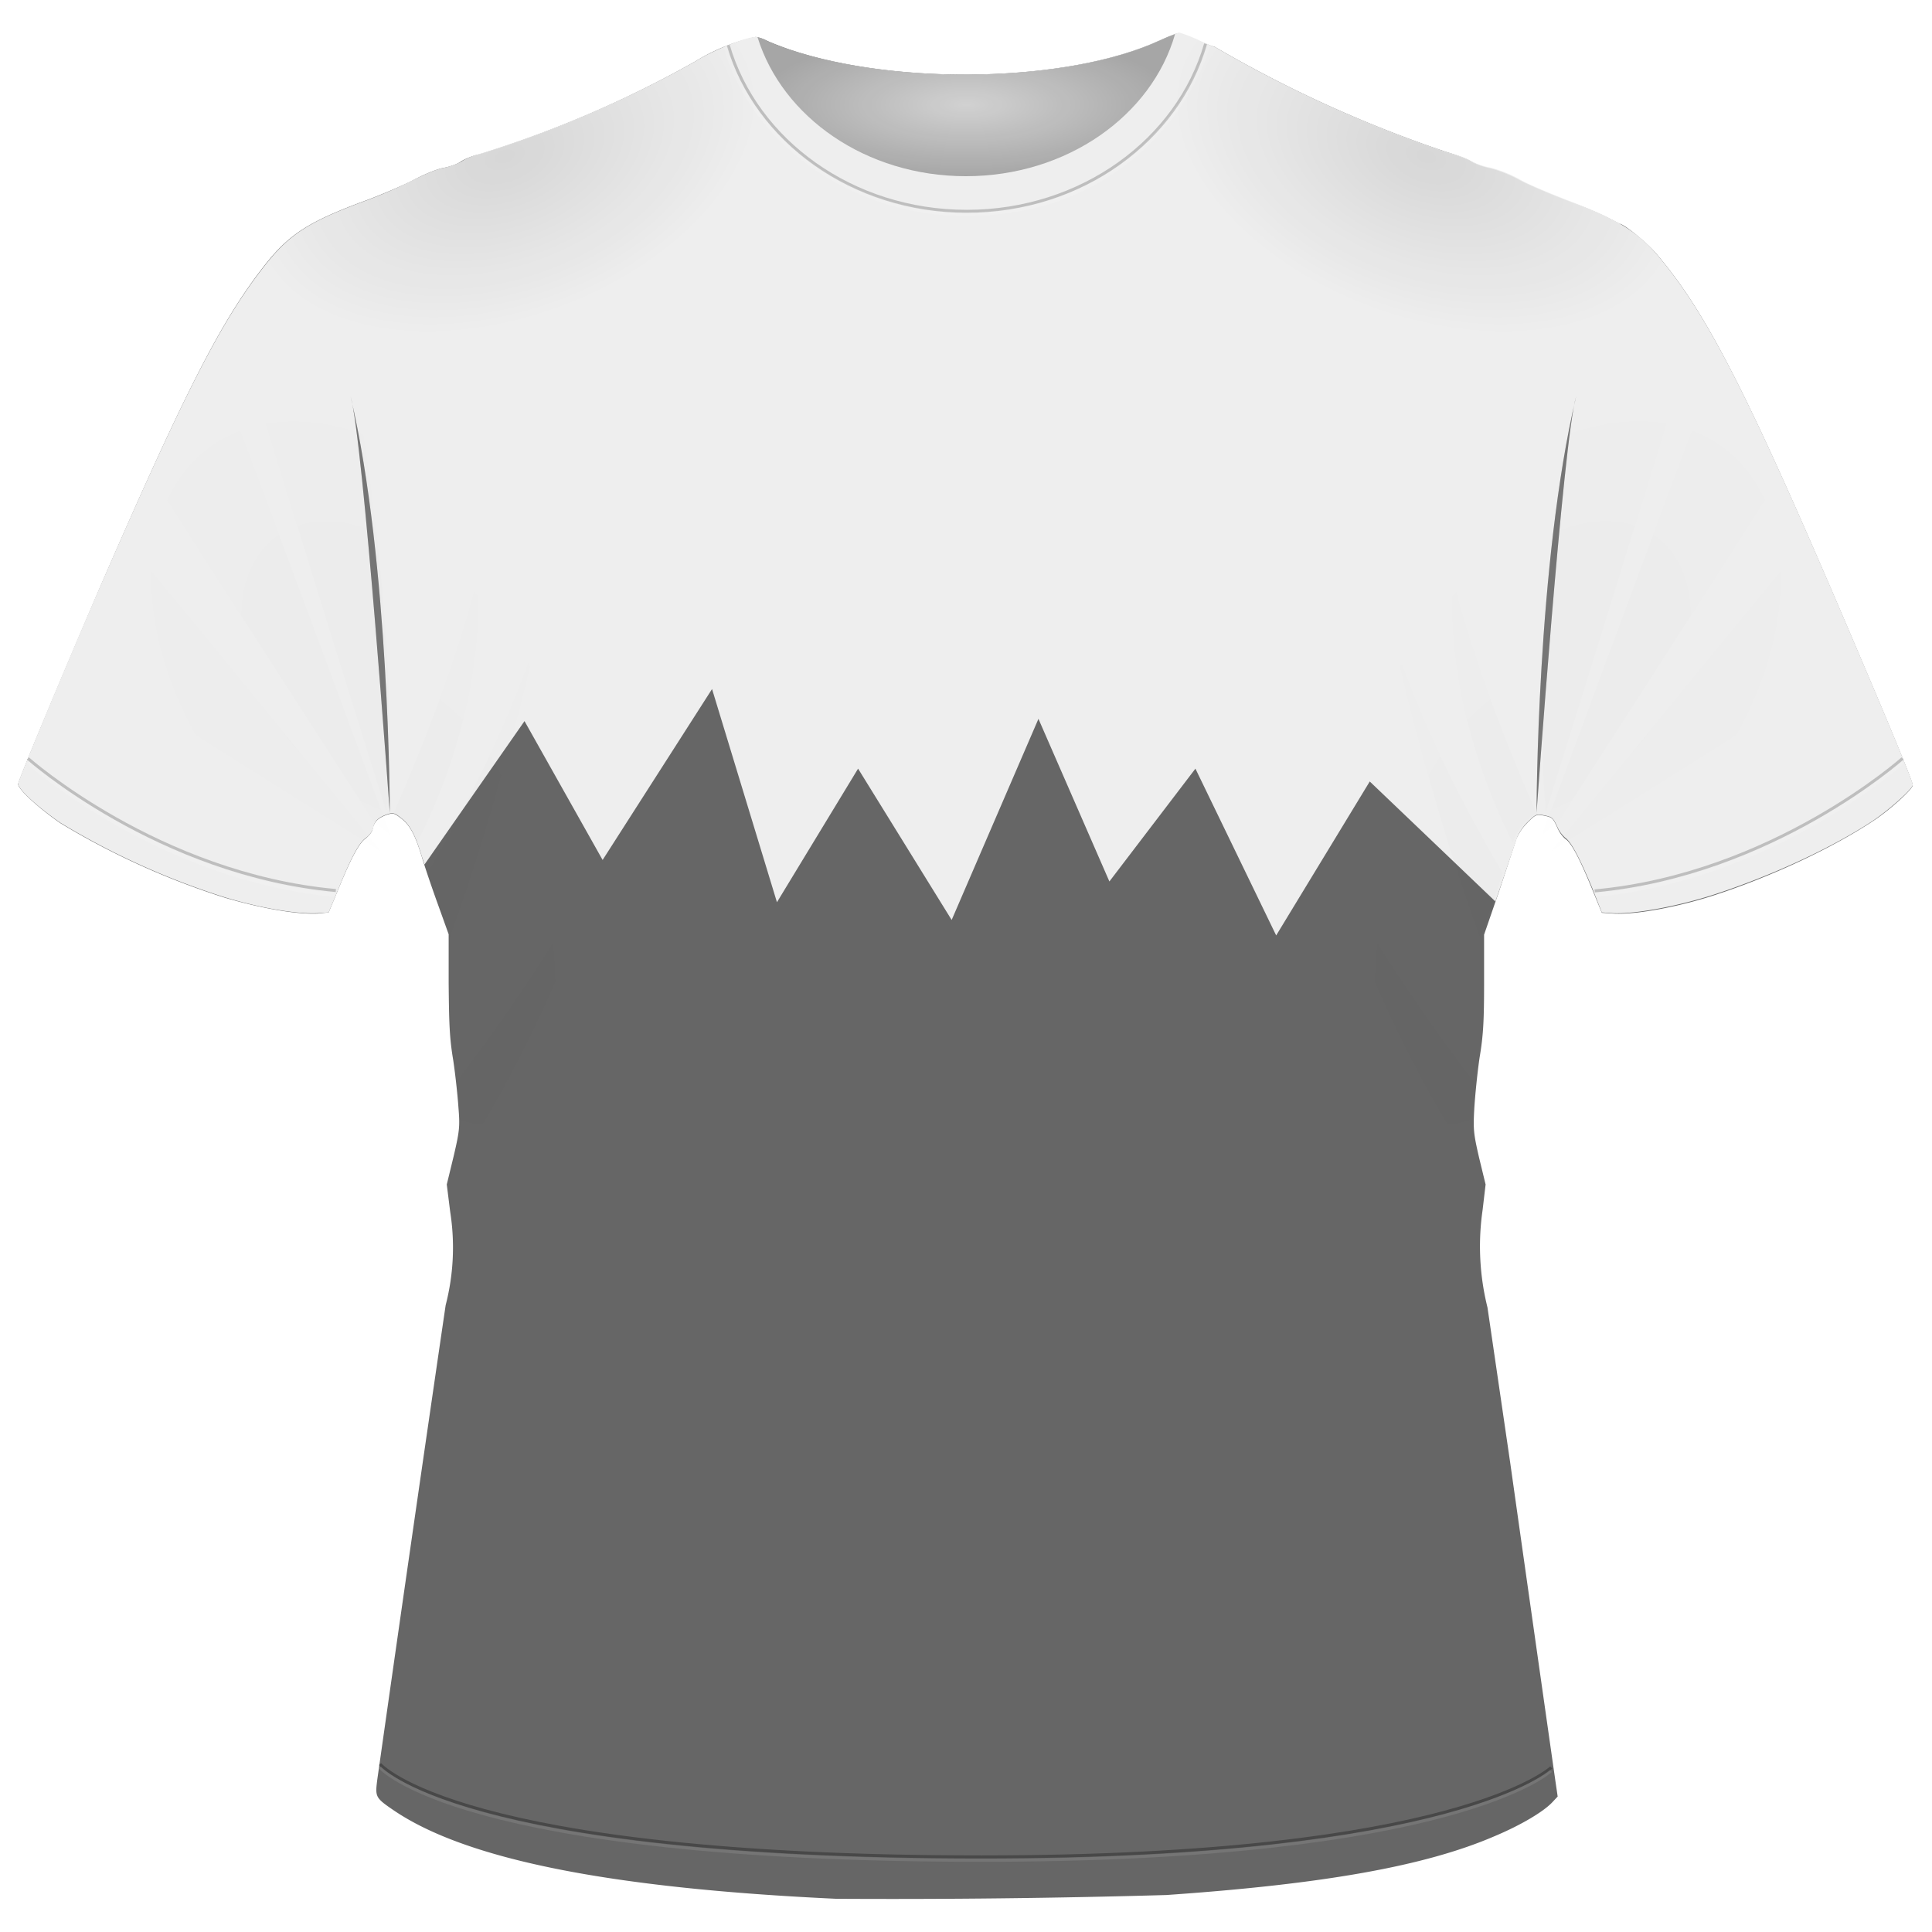 <?xml version="1.0" encoding="UTF-8" standalone="no"?>
<svg
   xmlns:dc="http://purl.org/dc/elements/1.1/"
   xmlns:cc="http://creativecommons.org/ns#"
   xmlns:rdf="http://www.w3.org/1999/02/22-rdf-syntax-ns#"
   xmlns:svg="http://www.w3.org/2000/svg"
   xmlns="http://www.w3.org/2000/svg"
   xmlns:xlink="http://www.w3.org/1999/xlink"
   id="svg162"
   version="1.1"
   height="512"
   width="512">
  <defs
     id="defs120">
    <linearGradient
       id="e">
      <stop
         id="stop2"
         offset="0" />
      <stop
         id="stop4"
         stop-opacity=".6"
         offset=".6" />
      <stop
         id="stop6"
         stop-opacity="0"
         offset="1" />
    </linearGradient>
    <linearGradient
       id="b">
      <stop
         id="stop9"
         offset="0" />
      <stop
         id="stop11"
         offset=".7" />
      <stop
         id="stop13"
         stop-opacity="0"
         offset="1" />
    </linearGradient>
    <linearGradient
       id="l">
      <stop
         id="stop16"
         offset="0" />
      <stop
         id="stop18"
         stop-opacity="0"
         offset="1" />
    </linearGradient>
    <linearGradient
       id="j">
      <stop
         id="stop21"
         offset="0" />
      <stop
         id="stop23"
         stop-opacity=".6"
         offset=".5" />
      <stop
         id="stop25"
         stop-opacity="0"
         offset="1" />
    </linearGradient>
    <linearGradient
       id="i">
      <stop
         id="stop28"
         stop-opacity=".4"
         offset="0" />
      <stop
         id="stop30"
         offset="1" />
    </linearGradient>
    <filter
       color-interpolation-filters="sRGB"
       y="0"
       x="-.1"
       height="1.1"
       width="1.3"
       id="r">
      <feGaussianBlur
         id="feGaussianBlur33"
         stdDeviation="4" />
    </filter>
    <linearGradient
       id="k">
      <stop
         id="stop36"
         offset="0" />
      <stop
         id="stop38"
         stop-opacity=".6"
         offset=".5" />
      <stop
         id="stop40"
         stop-opacity="0"
         offset="1" />
    </linearGradient>
    <filter
       color-interpolation-filters="sRGB"
       y="0"
       x="-.1"
       height="1.1"
       width="1.3"
       id="t">
      <feGaussianBlur
         id="feGaussianBlur43"
         stdDeviation="4" />
    </filter>
    <linearGradient
       id="m">
      <stop
         id="stop46"
         offset="0" />
      <stop
         id="stop48"
         stop-opacity="0"
         offset="1" />
    </linearGradient>
    <linearGradient
       id="n">
      <stop
         id="stop51"
         offset="0" />
      <stop
         id="stop53"
         stop-opacity=".6"
         offset=".5" />
      <stop
         id="stop55"
         stop-opacity="0"
         offset="1" />
    </linearGradient>
    <filter
       color-interpolation-filters="sRGB"
       y="0"
       x="-.1"
       height="1.1"
       width="1.3"
       id="x">
      <feGaussianBlur
         id="feGaussianBlur58"
         stdDeviation="4" />
    </filter>
    <linearGradient
       id="o">
      <stop
         id="stop61"
         offset="0" />
      <stop
         id="stop63"
         stop-opacity=".6"
         offset=".5" />
      <stop
         id="stop65"
         stop-opacity="0"
         offset="1" />
    </linearGradient>
    <filter
       color-interpolation-filters="sRGB"
       y="0"
       x="-.1"
       height="1.1"
       width="1.3"
       id="z">
      <feGaussianBlur
         id="feGaussianBlur68"
         stdDeviation="4" />
    </filter>
    <linearGradient
       id="a">
      <stop
         id="stop71"
         stop-color="#d62626"
         offset="0" />
      <stop
         id="stop73"
         stop-color="#c52b2b"
         offset=".7" />
      <stop
         id="stop75"
         stop-color="#b62424"
         offset="1" />
    </linearGradient>
    <linearGradient
       id="c">
      <stop
         id="stop78"
         offset="0" />
      <stop
         id="stop80"
         stop-opacity=".6"
         offset=".5" />
      <stop
         id="stop82"
         stop-opacity="0"
         offset="1" />
    </linearGradient>
    <linearGradient
       id="d">
      <stop
         id="stop85"
         offset="0" />
      <stop
         id="stop87"
         stop-opacity=".6"
         offset=".5" />
      <stop
         id="stop89"
         stop-opacity="0"
         offset="1" />
    </linearGradient>
    <linearGradient
       id="f">
      <stop
         id="stop92"
         offset="0" />
      <stop
         id="stop94"
         stop-opacity=".6"
         offset=".6" />
      <stop
         id="stop96"
         stop-opacity="0"
         offset="1" />
    </linearGradient>
    <linearGradient
       id="g">
      <stop
         id="stop99"
         stop-color="#d62626"
         offset="0" />
      <stop
         id="stop101"
         stop-color="#c52b2b"
         offset=".7" />
      <stop
         id="stop103"
         stop-color="#b62424"
         offset="1" />
    </linearGradient>
    <linearGradient
       id="h">
      <stop
         id="stop106"
         stop-color="#d62626"
         offset="0" />
      <stop
         id="stop108"
         stop-color="#c52b2b"
         offset=".7" />
      <stop
         id="stop110"
         stop-color="#b62424"
         offset="1" />
    </linearGradient>
    <radialGradient
       xlink:href="#i"
       gradientUnits="userSpaceOnUse"
       gradientTransform="matrix(0.527,0,0,0.179,1.669,-9.154)"
       fy="206.2"
       fx="482.9"
       r="105"
       cy="206.2"
       cx="482.9"
       id="p" />
    <radialGradient
       xlink:href="#j"
       gradientUnits="userSpaceOnUse"
       gradientTransform="matrix(-1.078,-1.427,0.96,-0.725,-50.4,1203.7)"
       fy="514"
       fx="239"
       r="95"
       cy="514"
       cx="239"
       id="q" />
    <radialGradient
       xlink:href="#k"
       gradientUnits="userSpaceOnUse"
       gradientTransform="matrix(-1.078,-1.427,0.96,-0.725,-63,863)"
       fy="514"
       fx="239"
       r="95"
       cy="514"
       cx="239"
       id="s" />
    <radialGradient
       xlink:href="#l"
       gradientUnits="userSpaceOnUse"
       gradientTransform="matrix(0.494,-0.184,0.114,0.305,-12.227,15.214)"
       fy="232"
       fx="242"
       r="132.7"
       cy="232"
       cx="242"
       id="u" />
    <radialGradient
       xlink:href="#m"
       gradientUnits="userSpaceOnUse"
       gradientTransform="matrix(-0.494,-0.184,-0.114,0.305,523.939,15.214)"
       fy="232"
       fx="242"
       r="132.7"
       cy="232"
       cx="242"
       id="v" />
    <radialGradient
       xlink:href="#n"
       gradientUnits="userSpaceOnUse"
       gradientTransform="matrix(0.602,2.366,-1.094,0.278,619.9,-159.6)"
       fy="512.8"
       fx="264.1"
       r="95"
       cy="512.8"
       cx="264.1"
       id="w" />
    <radialGradient
       xlink:href="#o"
       gradientUnits="userSpaceOnUse"
       gradientTransform="matrix(0.602,2.366,-1.094,0.278,435,-593)"
       fy="512.8"
       fx="264.1"
       r="95"
       cy="512.8"
       cx="264.1"
       id="y" />
  </defs>
  <g
     id="g4670">
    <g
       id="g4647">
      <path
         id="path122"
         d="m 221.6,503.2 c -59.9,-2.8 -98,-10.4 -117.2,-23.4 -5,-3.4 -5,-3.6 -4.4,-8.3 a 26844,26844 0 0 1 18.1,-125.6 61,61 0 0 0 1.2,-24.8 l -0.9,-7.2 1.8,-7.4 c 1.6,-6.8 1.7,-8 1.3,-12.9 -0.2,-3 -0.8,-8.7 -1.4,-12.7 -1,-5.9 -1.1,-10 -1.2,-20.3 v -13 l -2.8,-7.8 c -1.6,-4.4 -3.5,-10 -4.3,-12.7 -1.8,-5.9 -3.2,-8.5 -5.6,-10.3 -1.7,-1.3 -2,-1.4 -3.6,-0.9 -2.3,0.8 -3.4,1.8 -3.8,3.6 -0.1,0.9 -1,2 -1.9,2.7 -1.7,1.2 -3.8,5 -7.3,13.6 l -2.5,6 -2.8,0.3 c -5.4,0.3 -14.8,-1.3 -24.7,-4.2 A 201,201 0 0 1 16.1,218.2 c -5.7,-3.9 -11.3,-9 -11.3,-10.4 0,-0.9 13.9,-34.1 22.8,-54.7 21.6,-49.6 31,-68 42.3,-82.5 C 76.6,62 81.8,58.7 97.3,53 c 4,-1.5 9.6,-3.9 12.3,-5.3 2.8,-1.5 6.2,-2.9 7.9,-3.2 1.6,-0.3 3.8,-1 4.8,-1.8 1,-0.6 3.1,-1.5 4.7,-1.8 a 292,292 0 0 0 57.2,-24.6 51.8,51.8 0 0 1 16,-6.5 c 0.6,0 2,0.4 2.8,0.9 a 64,64 0 0 0 6.2,2.4 c 28.8,9.7 74,8.7 98,-2.3 2.4,-1.1 4.7,-2 5,-2 0.5,0 2.7,0.8 5,1.8 2.3,1 4.4,1.8 4.7,1.8 a 329.4,329.4 0 0 0 61.8,28 c 2.4,0.7 5.2,1.7 6.2,2.4 a 18,18 0 0 0 5,1.8 c 1.8,0.3 5.2,1.7 7.6,3 2.3,1.3 8.6,4 13.8,6 a 86.7,86.7 0 0 1 12.9,5.7 c 1.1,0 7.3,5 9.8,8 13.6,16 24.4,37.4 52.9,104.3 9.9,23.2 15,35.6 15,36.5 0,1 -6,6.5 -10.4,9.4 -11,7.3 -27.4,15 -43,20 -9.5,3 -20.5,5 -26.1,4.6 l -2.9,-0.2 -2.7,-6.6 c -3.3,-8 -5.4,-12 -7,-13 a 8.3,8.3 0 0 1 -2.1,-3 c -1.2,-2.6 -1.3,-2.7 -3.8,-3.2 -1.7,-0.3 -2,-0.2 -4,1.8 a 14.3,14.3 0 0 0 -3,4.3 l -4.6,13.9 -4,11.6 v 12.6 c 0,10.2 -0.2,14.1 -1.2,20 -0.6,4.1 -1.2,10.2 -1.4,13.5 -0.3,5.6 -0.2,6.6 1.3,13.1 l 1.7,7 -0.8,6.8 a 67,67 0 0 0 1.3,25.8 l 6,41 a 56564.9,56564.9 0 0 0 12,84.5 l 0.6,4.1 -1.5,1.6 c -2.4,2.5 -8.3,6 -15.2,8.9 -18.3,7.9 -45.1,12.7 -87,15.6 a 2531.3,2531.3 0 0 1 -87.5,1 z"
         style="fill:#666666" />
      <path
         style="fill:#eeeeee;fill-opacity:1"
         id="path124"
         d="m 312.3,8.7 c -0.4,0 -2.7,1 -5.1,2 -24,11.1 -69.2,12.1 -98,2.4 A 64,64 0 0 1 203,10.7 c -0.9,-0.5 -2.2,-0.9 -2.8,-0.9 -2.6,0 -11.4,3.6 -16,6.5 A 292,292 0 0 1 127,40.8 c -1.6,0.4 -3.7,1.3 -4.7,2 -1,0.6 -3.2,1.4 -4.8,1.7 -1.7,0.3 -5,1.7 -8,3.2 A 122,122 0 0 1 97.4,53 C 81.9,58.7 76.7,62 70,70.6 58.7,85 49.2,103.5 27.6,153 c -9,20.6 -22.8,53.8 -22.8,54.7 0,1.5 5.6,6.5 11.3,10.4 a 201,201 0 0 0 43.5,19.7 c 10,3 19.3,4.5 24.7,4.2 l 2.8,-0.2 2.5,-6 c 3.5,-8.7 5.6,-12.5 7.3,-13.7 0.9,-0.6 1.8,-1.8 2,-2.7 0.3,-1.8 1.4,-2.8 3.7,-3.6 1.5,-0.5 2,-0.4 3.6,0.9 2.4,1.8 3.8,4.4 5.6,10.3 l 0.7,2.1 26.5,-38 20.7,36.8 29,-45.3 17.2,56.5 21.5,-35.4 24.8,40.1 23,-53.3 18.8,43.1 22.8,-29.9 21.4,44.2 24.8,-40.8 33.3,31.8 1,-2.9 4.7,-13.9 c 0.4,-1.2 1.7,-3.2 2.9,-4.3 2,-2 2.3,-2.1 4,-1.8 2.5,0.5 2.6,0.6 3.8,3.1 a 8.3,8.3 0 0 0 2.2,3 c 1.5,1.1 3.6,5 7,13.1 l 2.6,6.6 2.9,0.2 c 5.6,0.3 16.6,-1.7 26.1,-4.7 15.6,-5 32,-12.6 43,-19.9 4.4,-3 10.4,-8.4 10.4,-9.4 0,-0.9 -5.1,-13.3 -15,-36.5 -28.5,-66.9 -39.3,-88.2 -53,-104.3 a 36.7,36.7 0 0 0 -11.7,-9 c -0.8,-0.6 -5.7,-2.8 -10.9,-4.8 -5.2,-2 -11.5,-4.6 -13.8,-6 a 34.2,34.2 0 0 0 -7.6,-3 18,18 0 0 1 -5,-1.7 c -1,-0.7 -3.8,-1.7 -6.2,-2.3 a 329.4,329.4 0 0 1 -61.8,-28 c -0.3,0 -2.4,-0.9 -4.7,-2 -2.3,-1 -4.5,-1.8 -5,-1.8 z" />
      <path
         id="path126"
         overflow="visible"
         d="m 311.409,9.024 c -0.922,0.329 -2.569,0.988 -4.281,1.778 -23.973,10.999 -69.153,12.052 -97.934,2.305 -2.437,-0.856 -5.269,-1.976 -6.191,-2.437 -0.659,-0.329 -1.581,-0.659 -2.239,-0.79 6.586,21.207 28.781,36.816 55.191,36.816 26.805,0 49.263,-16.07 55.454,-37.672 z"
         style="color:#000000;overflow:visible;opacity:0.3;fill:url(#p);stroke-width:0.659;marker:none" />
      <path
         id="path128"
         overflow="visible"
         d="m 193,12 c 7.4,25.3 32.9,44 63.2,44 30.4,0 56,-18.9 63.3,-44.4"
         style="color:#000000;overflow:visible;opacity:0.2;fill:none;stroke:#000000;stroke-width:0.79;marker:none" />
      <path
         id="path130"
         d="m 407.2,215.4 c 0,0 0,-66 10.5,-110.4 -3.5,11.8 -10.5,110.4 -10.5,110.4 z"
         style="opacity:0.3" />
      <path
         id="path132"
         transform="matrix(0.527,0,0,0.527,1.7,-80.8)"
         d="m 176.3,350.3 -48.2,9.3 63,202.3 c 7.5,-82.6 -14.8,-211.6 -14.8,-211.6 z m -60.3,14.9 -41.8,29.7 110.5,171.7 8.4,6.5 z m -74.2,37.1 -19.5,75.2 166.1,104 z"
         style="opacity:0.1;fill:url(#q);filter:url(#r)" />
      <path
         id="path134"
         d="m 103.3,215.4 c 0,0 0,-66 -10.4,-110.4 3.4,11.8 10.4,110.4 10.4,110.4 z"
         style="opacity:0.3" />
      <path
         id="path136"
         d="m 100.7,467.5 c 0,0 20.5,24.6 159.4,24.6 126.1,0 151,-23.7 151,-23.7"
         style="opacity:0.3;fill:none;stroke:#000000;stroke-width:0.79" />
      <path
         id="path138"
         overflow="visible"
         d="m 319.7,10.8 c 1.5,0.9 -0.4,2.8 -0.4,4 a 64.6,64.6 0 0 1 -50.5,40.9 c -4.2,0.7 -8.4,1 -12.6,1 -23.8,0.3 -48,-12.3 -59.5,-33.5 a 44.5,44.5 0 0 1 -4.5,-11.4"
         style="color:#000000;overflow:visible;opacity:0.1;fill:none;stroke:#ffffff;stroke-width:1.054;marker:none" />
      <path
         id="path140"
         transform="matrix(-0.527,0,0,0.527,503.7,98.7)"
         d="m 163.7,9.6 -48.2,9.4 63,202.4 C 186,138.7 163.8,9.6 163.8,9.6 Z m -60.3,15 -41.8,29.5 110.5,171.9 8.3,6.5 z m -74.3,37 -19.5,75.2 166.2,104 z"
         style="opacity:0.1;fill:url(#s);filter:url(#t)" />
      <path
         id="path142"
         overflow="visible"
         d="m 195.89,10.868 c -3.688,1.317 -8.628,3.556 -11.723,5.466 a 290.904,290.904 0 0 1 -57.166,24.566 17.124,17.124 0 0 0 -4.742,1.844 c -0.988,0.659 -3.161,1.515 -4.808,1.778 -1.647,0.329 -5.005,1.647 -7.903,3.161 -2.634,1.449 -8.232,3.82 -12.316,5.335 -15.214,5.598 -20.548,8.957 -27.003,17.189 11.13,18.902 44.785,24.302 78.505,11.723 36.157,-13.501 58.747,-42.546 50.383,-64.938 a 27.398,27.398 0 0 0 -3.293,-6.125 z"
         style="color:#000000;overflow:visible;opacity:0.1;fill:url(#u);stroke-width:0.659;marker:none" />
      <path
         id="path144"
         overflow="visible"
         d="m 316.283,10.275 a 27.464,27.464 0 0 0 -3.688,6.718 c -8.364,22.392 14.226,51.371 50.383,64.938 33.654,12.513 67.177,7.245 78.439,-11.591 l -2.437,-3.03 a 36.684,36.684 0 0 0 -11.855,-9.023 c -0.659,-0.659 -5.598,-2.766 -10.801,-4.742 -5.269,-1.976 -11.46,-4.61 -13.831,-5.927 a 34.247,34.247 0 0 0 -7.574,-3.03 c -1.712,-0.329 -3.952,-1.12 -5.005,-1.778 -0.988,-0.659 -3.82,-1.712 -6.191,-2.305 A 329.432,329.432 0 0 1 321.881,12.448 35.564,35.564 0 0 1 317.139,10.604 Z"
         style="color:#000000;overflow:visible;opacity:0.1;fill:url(#v);stroke-width:0.659;marker:none" />
      <path
         id="path146"
         d="m 7.4,202 c 0,0 34.5,30.9 81.6,35.2"
         style="opacity:0.1;fill:none;stroke:#ffffff;stroke-width:1.054" />
      <path
         id="path148"
         d="m 7.4,201 c 0,0 34.5,30.7 81.6,35"
         style="opacity:0.2;fill:none;stroke:#000000;stroke-width:0.79" />
      <path
         id="path150"
         d="m 504.2,202 c 0,0 -34.5,30.9 -81.6,35.2"
         style="opacity:0.1;fill:none;stroke:#ffffff;stroke-width:1.054" />
      <path
         id="path152"
         d="m 504.2,201 c 0,0 -34.5,30.8 -81.6,35.1"
         style="opacity:0.2;fill:none;stroke:#000000;stroke-width:0.79" />
      <path
         id="path154"
         transform="matrix(0.527,0,0,0.527,1.7,-80.8)"
         overflow="visible"
         d="m 236.9,443 c -9.8,42.4 -30.8,93.3 -42.4,119.7 1,0.2 2,0.8 3.8,2 a 26,26 0 0 1 8.2,12.3 C 244,503.7 236.9,443 236.9,443 Z m 31.3,25.3 c -13,43.8 -35.5,88.1 -56.6,124.1 l 5.5,16 5.3,15 v 3 c 27.2,-73.8 45.8,-158 45.8,-158 z m 35.7,108 c 0,0 -27.8,56.2 -77.8,121 0.6,5 1.2,10.1 1.4,13.4 0.6,9.4 0.4,11.4 -2.6,24.4 l -2.6,11.1 c 51,-74.4 81.6,-169.9 81.6,-169.9 z m 18.4,1.8 c 0,0 -46.6,120.7 -98.1,210.2 a 4854.8,4854.8 0 0 0 -14.8,99.4 L 206.8,906 C 236,836.6 304,669.2 322.2,578 Z"
         style="color:#000000;overflow:visible;opacity:0.1;fill:url(#w);marker:none;filter:url(#x)" />
      <path
         id="path156"
         transform="matrix(-0.527,0,0,0.527,412.4,147.6)"
         overflow="visible"
         d="M 52,9.6 C 42.3,52 21.3,102.8 9.7,129.3 c 1,0.1 2,0.7 3.8,2 a 26,26 0 0 1 8.3,12.3 C 59,70.3 52,9.6 52,9.6 Z M 83.5,35 C 70.5,78.7 48,123 26.9,159 l 5.5,16.1 5.3,15 V 193 C 64.9,119.3 83.5,35 83.5,35 Z m 35.7,108 c 0,0 -28,56 -77.9,120.8 0.6,5.1 1.1,10.2 1.3,13.4 0.7,9.4 0.5,11.4 -2.5,24.4 l -2.6,11.2 c 51,-74.5 81.6,-169.9 81.6,-169.9 z m 18.3,1.7 c 0,0 -46.5,120.6 -98.1,210.3 A 4854.8,4854.8 0 0 0 24.6,454.4 L 22,472.6 c 29,-69.4 97,-236.9 115.4,-328 z"
         style="color:#000000;overflow:visible;opacity:0.1;fill:url(#y);marker:none;filter:url(#z)" />
      <path
         id="path158"
         d="m 100.7,468.4 c 0,0 20.5,24.6 159.3,24.6 126.1,0 151,-23.7 151,-23.7"
         style="opacity:0.1;fill:none;stroke:#ffffff;stroke-width:0.79" />
      <path
         id="path160"
         d="m 407.2,215.4 c 0,0 0,-66 10.5,-110.4 -3.5,11.8 -10.5,110.4 -10.5,110.4 z m -303.9,0 c 0,0 0,-66 -10.4,-110.4 3.4,11.8 10.4,110.4 10.4,110.4 z"
         style="opacity:0.3" />
    </g>
  </g>
</svg>
